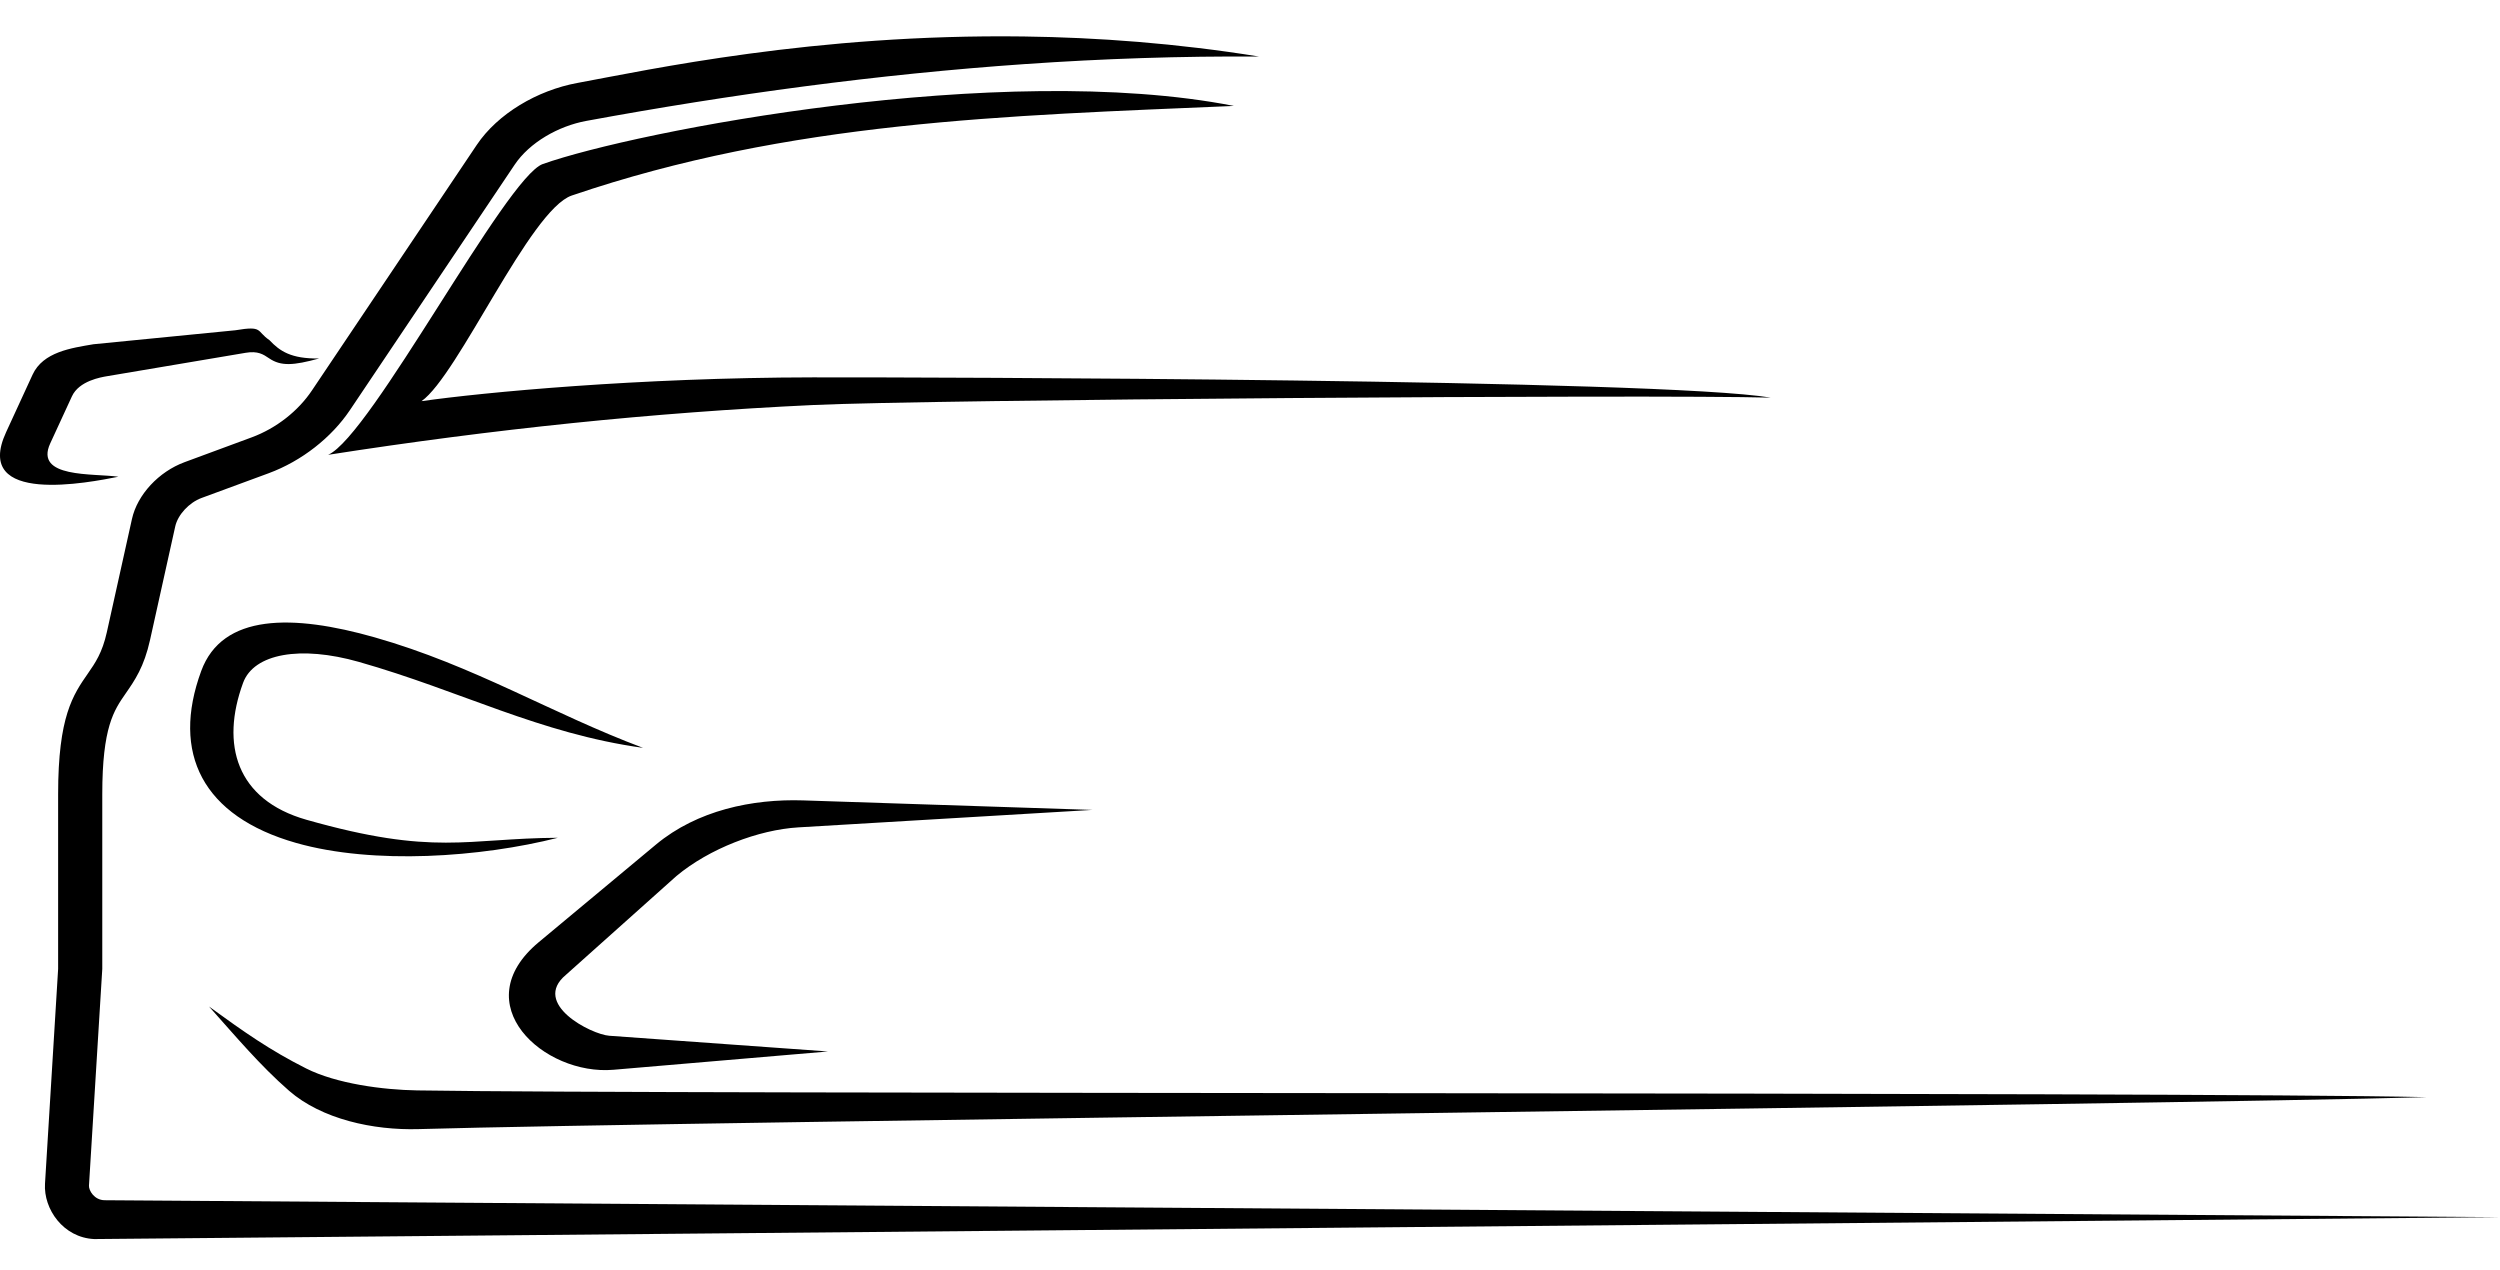 <?xml version="1.0" encoding="utf-8"?>
<!-- Generator: Adobe Illustrator 28.0.0, SVG Export Plug-In . SVG Version: 6.00 Build 0)  -->
<svg version="1.1" id="Layer_1" xmlns="http://www.w3.org/2000/svg" xmlns:xlink="http://www.w3.org/1999/xlink" x="0px" y="0px"
	 viewBox="0 0 560 284.52" style="enable-background:new 0 0 560 284.52;" xml:space="preserve">
<style type="text/css">
	.st0{fill-rule:evenodd;clip-rule:evenodd;}
</style>
<path class="st0" d="M560,272.64l-538.9,4.91c-6.93-0.32-11.37-6.73-11.02-12.4l2.94-48.11V177.9c0-17.44,3.33-22.23,6.7-27.08
	c1.59-2.29,3.19-4.59,4.21-9.2l5.63-25.37c1.21-5.44,5.99-10.59,11.8-12.73l14.99-5.54c5.59-2.06,10.47-5.95,13.54-10.54l36.9-54.97
	c4.7-7,13.57-12.24,22.56-13.89c16-2.95,53.06-11.03,99.96-10.41c16.53,0.22,34.28,1.52,52.76,4.5
	c-17.49-0.12-34.99,0.47-52.44,1.68c-33.03,2.29-65.91,6.77-98.28,12.73c-6.33,1.16-12.76,4.88-16.07,9.82l-36.9,54.97
	c-4.1,6.11-10.76,11.39-18.21,14.14l-15.01,5.53c-2.8,1.03-5.33,3.76-5.91,6.39l-5.63,25.37c-1.35,6.11-3.43,9.09-5.48,12.05
	c-2.63,3.79-5.23,7.53-5.23,22.56v39.13l-2.98,48.55c-0.06,1.05,1.18,3.25,3.53,3.26L560,272.64L560,272.64z M71.48,80.3
	c-6.29,0.09-8.81-1.65-11.14-4.12c-2.99-2.02-1.31-3.26-7.62-2.2l-31.77,3.13c-4.98,0.85-11.3,1.72-13.65,6.81L1.37,96.8
	c-7.64,16.57,18.81,11.24,25.15,9.99c-5.61-0.81-18.88,0.38-15.27-7.47l4.86-10.54c1.6-3.47,6.49-4.28,7.92-4.52l30.98-5.23
	c2.76-0.47,3.96,0.34,5.3,1.25C62.92,82.05,65.7,81.89,71.48,80.3L71.48,80.3z M185.47,235.53l-48.99-3.52
	c-4.02-0.29-17.51-7.15-9.72-13.64l24.77-22.15c7.36-6.13,18.35-10.36,27.34-10.89l65.82-3.91l-64.77-2.13
	c-11.35-0.37-23.74,2.2-32.98,9.89l-26.25,21.86c-16.66,13.87,1.13,29.92,16.71,28.59L185.47,235.53L185.47,235.53z M68.57,239.33
	c-8.18-4.13-13.83-8.12-21.75-13.87c5.83,6.51,11.4,13.18,17.93,18.87c7.31,6.36,18.84,8.89,29,8.59
	c55.57-1.62,394.27-5.54,449.84-7.16c-55.67-1.26-394.47-0.59-450.15-1.51C85.79,244.13,75.34,242.75,68.57,239.33L68.57,239.33z
	 M396.68,89.07c-24.91-4.14-188.72-4.58-214.63-4.54c-39.02,0.06-73.72,3.35-87.63,5.33c8.21-5.77,24.29-42.87,33.65-46.06
	c48.96-16.66,96.9-17.87,148.33-20.07c-52.24-10.23-134.03,5.66-154.81,13.01c-8.26,2.92-38.51,60.96-48.09,65.14
	c37.16-5.79,72.61-9.45,108.55-11.15C207.75,89.5,369.68,88.34,396.68,89.07L396.68,89.07z M80.37,148.26
	c23.03,6.55,40.41,16.04,63.67,19.26c-20.53-7.69-37.77-18.4-60.13-24.76c-18.31-5.2-34.1-5.37-38.84,7.55
	c-6.75,18.4,0.28,32.54,21.27,38.51c17.37,4.94,41.44,3.2,58.64-1.16c-20.61,0.12-27.58,4.14-56.33-4.03
	c-15.75-4.48-19.26-16.89-14.2-30.67C56.86,146.39,67.31,144.55,80.37,148.26z"/>
</svg>
